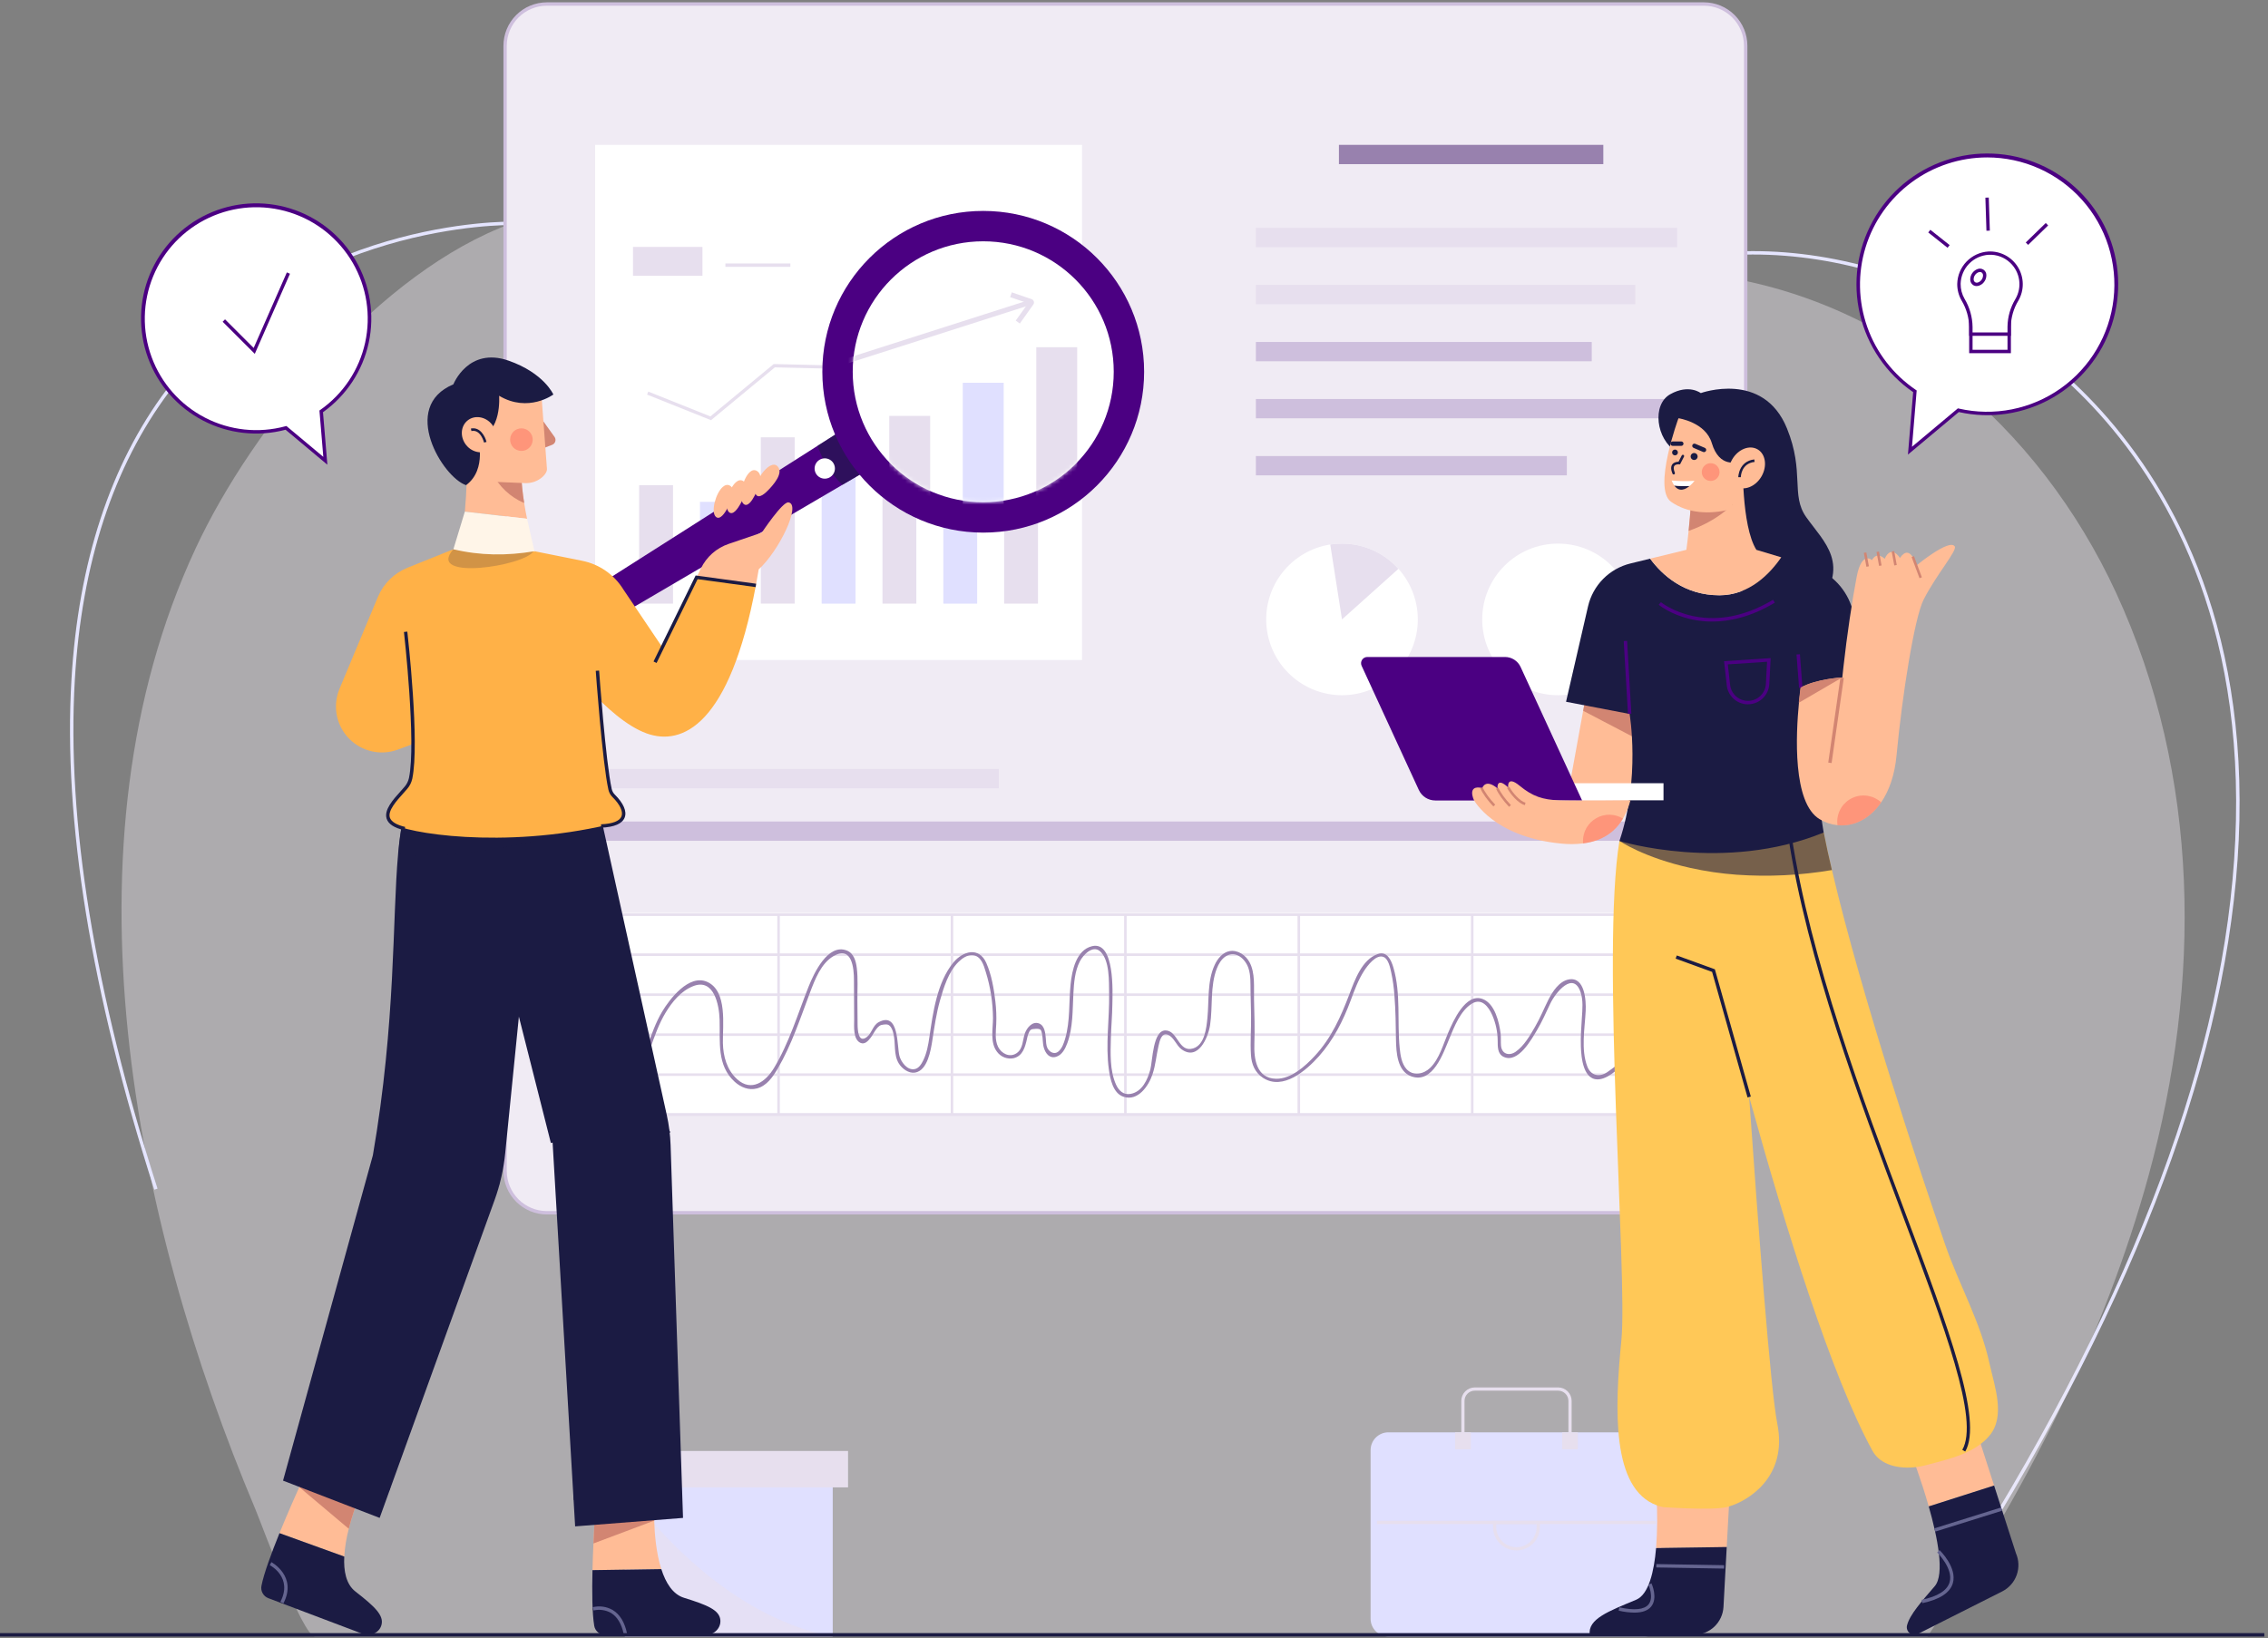 <svg width="555" height="401" viewBox="0 0 555 401" fill="none" xmlns="http://www.w3.org/2000/svg">
<rect x="0" y="0" width="555" height="401" fill="#808080" stroke="none"/>
<g clip-path="url(#clip0_410_2816)">
<path d="M485.604 376.73L484.9 376.299C525.094 310.935 546.04 251.875 547.155 200.755C548.31 147.894 527.811 115.573 510.415 97.766C493.706 80.665 471.834 68.77 448.824 64.254C427.257 60.037 406.138 62.715 390.899 71.604L390.481 70.887C405.893 61.899 427.217 59.181 448.98 63.438C472.156 67.971 494.184 79.948 511.026 97.169C528.535 115.086 549.162 147.602 548.001 200.755C546.866 252.035 525.877 311.234 485.604 376.73Z" fill="#E5E5FF"/>
<path opacity="0.4" d="M517.824 145.09C499.054 104.425 462.59 72.639 417.234 67.118C381.045 62.708 344.653 62.121 308.308 59.901C269.953 57.579 232.397 50.445 194.502 44.208C170.162 40.199 148.844 46.129 125.253 54.672C93.029 66.362 61.88 104.11 47.835 134.303C13.992 207.056 32.679 298.566 62.511 369.46C63.974 372.934 74.05 400.57 77.07 400.57H471.665C495.471 365.658 514.981 327.243 525.814 287.613C538.684 240.505 538.548 189.985 517.824 145.09Z" fill="#F0EBF4"/>
<path d="M37.761 291.203C22.267 242.884 15.445 200.878 17.485 166.335C19.181 137.605 27.005 113.745 40.731 95.414C72.192 53.428 124.735 54.244 125.263 54.258L125.243 55.087C124.732 55.087 72.584 54.261 41.391 95.918C27.761 114.117 19.997 137.83 18.312 166.395C16.281 200.832 23.09 242.738 38.551 290.951L37.761 291.203Z" fill="#E5E5FF"/>
<path d="M416.968 0.985H133.814C128.17 0.985 123.594 5.56 123.594 11.204V286.631C123.594 292.275 128.17 296.85 133.814 296.85H416.968C422.612 296.85 427.188 292.275 427.188 286.631V11.204C427.188 5.56 422.612 0.985 416.968 0.985Z" fill="#F0EBF4"/>
<path d="M416.965 297.265H133.813C130.997 297.257 128.298 296.134 126.308 294.141C124.319 292.148 123.199 289.447 123.196 286.631V11.207C123.198 8.39 124.317 5.689 126.307 3.695C128.297 1.701 130.996 0.578 133.813 0.57H416.965C419.785 0.572 422.489 1.694 424.484 3.688C426.478 5.683 427.599 8.387 427.602 11.207V286.631C427.599 289.451 426.477 292.154 424.482 294.148C422.488 296.141 419.784 297.262 416.965 297.265ZM133.813 1.399C131.213 1.403 128.721 2.437 126.883 4.276C125.045 6.115 124.011 8.607 124.009 11.207V286.631C124.012 289.23 125.046 291.722 126.884 293.56C128.722 295.398 131.214 296.432 133.813 296.435H416.965C419.564 296.433 422.057 295.399 423.896 293.561C425.735 291.723 426.769 289.231 426.773 286.631V11.207C426.77 8.607 425.736 6.114 423.897 4.275C422.058 2.436 419.565 1.402 416.965 1.399H133.813Z" fill="#CEBFDD"/>
<path d="M392.349 35.455H327.648V40.176H392.349V35.455Z" fill="#9881AE"/>
<path d="M410.412 55.777H307.326V60.499H410.412V55.777Z" fill="#E7DFEE"/>
<path d="M400.173 69.739H307.326V74.461H400.173V69.739Z" fill="#E7DFEE"/>
<path d="M389.512 83.704H307.326V88.426H389.512V83.704Z" fill="#CEBFDD"/>
<path d="M410.412 97.666H307.326V102.388H410.412V97.666Z" fill="#CEBFDD"/>
<path d="M383.42 111.628H307.326V116.35H383.42V111.628Z" fill="#CEBFDD"/>
<path d="M244.418 188.22H145.479V192.942H244.418V188.22Z" fill="#E7DFEE"/>
<path d="M401.579 201.077H145.761V205.799H401.579V201.077Z" fill="#CEBFDD"/>
<path d="M264.78 35.455H145.635V161.547H264.78V35.455Z" fill="white"/>
<path d="M164.694 118.749H156.409V147.748H164.694V118.749Z" fill="#E7DFEE"/>
<path d="M179.578 122.837H171.293V147.748H179.578V122.837Z" fill="#E0E0FF"/>
<path d="M194.462 107.036H186.177V147.744H194.462V107.036Z" fill="#E7DFEE"/>
<path d="M209.35 109.953H201.065V147.748H209.35V109.953Z" fill="#E0E0FF"/>
<path d="M224.234 96.907H215.949V147.748H224.234V96.907Z" fill="#E7DFEE"/>
<path d="M239.119 89.859H230.834V147.748H239.119V89.859Z" fill="#E0E0FF"/>
<path d="M254.007 83.575H245.722V147.748H254.007V83.575Z" fill="#E7DFEE"/>
<path d="M173.987 102.849L158.346 96.592L158.645 95.845L173.844 101.924L189.333 89.106L203.779 89.445L247.327 62.553L247.749 63.236L203.998 90.254L189.615 89.919L173.987 102.849Z" fill="#E7DFEE"/>
<path d="M171.894 60.436H154.899V67.5H171.894V60.436Z" fill="#E7DFEE"/>
<path d="M193.41 64.487H177.511V65.316H193.41V64.487Z" fill="#E7DFEE"/>
<path d="M381.267 170.167C391.514 170.167 399.821 161.86 399.821 151.613C399.821 141.366 391.514 133.059 381.267 133.059C371.02 133.059 362.713 141.366 362.713 151.613C362.713 161.86 371.02 170.167 381.267 170.167Z" fill="white"/>
<path d="M328.395 170.17C323.724 170.167 319.227 168.402 315.8 165.228C312.372 162.055 310.268 157.706 309.906 153.049C309.543 148.393 310.95 143.77 313.845 140.105C316.74 136.44 320.911 134.001 325.525 133.275C326.475 133.129 327.434 133.056 328.395 133.056C333.317 133.056 338.037 135.011 341.517 138.491C344.997 141.971 346.953 146.691 346.953 151.613C346.953 156.535 344.997 161.255 341.517 164.735C338.037 168.215 333.317 170.17 328.395 170.17Z" fill="white"/>
<path d="M328.395 151.616L325.525 133.275C326.475 133.129 327.434 133.056 328.395 133.056C331.002 133.053 333.581 133.601 335.961 134.666C338.341 135.731 340.469 137.288 342.204 139.234L328.395 151.616Z" fill="#E7DFEE"/>
<path d="M402.269 223.467H147.656V272.407H402.269V223.467Z" fill="white"/>
<path d="M403.01 273.14H147.779V223.576H403.01V273.14ZM148.403 272.516H402.386V224.2H148.403V272.516Z" fill="#E7DFEE"/>
<path d="M402.697 262.728H148.09V263.352H402.697V262.728Z" fill="#E7DFEE"/>
<path d="M402.697 252.94H148.09V253.564H402.697V252.94Z" fill="#E7DFEE"/>
<path d="M402.697 243.152H148.09V243.776H402.697V243.152Z" fill="#E7DFEE"/>
<path d="M402.697 233.365H148.09V233.988H402.697V233.365Z" fill="#E7DFEE"/>
<path d="M360.573 223.888H359.952V272.828H360.573V223.888Z" fill="#E7DFEE"/>
<path d="M318.139 223.888H317.519V272.828H318.139V223.888Z" fill="#E7DFEE"/>
<path d="M275.702 223.888H275.082V272.828H275.702V223.888Z" fill="#E7DFEE"/>
<path d="M233.269 223.888H232.649V272.828H233.269V223.888Z" fill="#E7DFEE"/>
<path d="M190.832 223.888H190.212V272.828H190.832V223.888Z" fill="#E7DFEE"/>
<path d="M155.081 265.078C158.784 259.921 159.584 253.282 162.892 247.851C164.504 245.196 166.638 242.575 169.594 241.391C174.687 239.35 175.988 245.923 176.094 249.573C176.253 254.941 175.364 260.767 179.8 264.802C181.28 266.129 183.238 266.946 185.238 266.415C187.634 265.778 189.124 263.584 190.311 261.567C193.706 255.794 195.862 249.178 198.221 242.933C199.413 239.781 200.926 235.74 204.048 233.975C208.494 231.453 208.982 237.027 208.972 239.947C208.972 243.169 208.995 246.387 209.021 249.606C209.021 251.152 208.716 254.38 210.534 255.246C211.606 255.754 212.452 254.785 213.053 254.005C213.574 253.342 213.939 252.536 214.46 251.862C214.98 251.189 215.385 250.847 216.271 250.774C217.084 250.707 217.472 250.697 218.023 251.437C218.305 251.896 218.501 252.402 218.604 252.93C219.241 255.346 218.587 258.083 219.954 260.313C220.714 261.554 222.353 262.791 223.892 262.549C227.001 262.058 227.791 256.995 228.163 254.56C228.664 251.301 229.128 248.063 230.027 244.884C230.927 241.706 232.101 237.857 234.537 235.461C235.462 234.552 236.74 233.643 238.11 233.802C240.101 234.028 240.741 236.288 241.229 237.907C242.368 241.571 242.963 245.383 242.994 249.221C242.994 251.875 242.224 255.17 243.989 257.456C244.449 258.079 245.078 258.557 245.802 258.832C246.526 259.106 247.313 259.167 248.07 259.006C250.313 258.448 250.854 256.268 251.312 254.297C251.383 253.899 251.485 253.506 251.617 253.123C252.055 252.008 252.228 251.879 253.429 251.829C254.756 251.776 254.803 252.084 255.015 253.179C255.227 254.274 255.118 255.399 255.45 256.497C255.871 257.878 256.84 259.152 258.436 258.671C259.909 258.233 260.699 256.657 261.186 255.323C262.587 251.494 262.457 247.253 262.666 243.245C262.802 240.591 263.018 237.737 264.242 235.325C265.042 233.759 267.398 231.221 269.219 232.873C271.588 235.027 271.356 240.272 271.412 243.159C271.528 249.374 270.483 255.615 271.353 261.806C271.684 264.129 272.348 267.579 274.906 268.442C278.466 269.656 281.088 265.788 282.033 262.947C282.786 260.694 282.959 258.335 283.493 256.033C283.775 254.825 284.203 252.615 285.855 253.305C287.279 253.899 287.866 255.913 289.12 256.826C293.162 259.765 295.637 254.029 296.115 250.923C296.808 246.384 296.091 241.384 297.773 237.044C298.205 235.946 298.878 234.781 299.887 234.118C302.356 232.488 304.791 234.741 305.528 237.041C306.092 238.783 305.985 240.744 306.019 242.555C306.055 244.519 306.108 246.484 306.145 248.451C306.204 251.699 305.912 255.014 306.122 258.249C306.264 260.499 307.117 262.546 309.061 263.817C313.939 267.002 319.642 262.032 322.754 258.541C326.291 254.56 328.67 249.865 330.502 244.937C331.428 242.439 332.353 239.884 333.8 237.638C334.593 236.4 336.803 233.431 338.614 234.254C339.795 234.785 340.187 236.908 340.443 238.02C340.842 239.885 341.105 241.777 341.229 243.68C341.524 247.287 341.561 250.903 341.61 254.523C341.667 257.586 341.926 262.204 345.33 263.445C350.639 265.379 353.18 257.768 354.653 254.251C355.871 251.338 357.357 247.389 360.191 245.657C362.603 244.184 364.282 246.454 365.168 248.474C366.021 250.433 366.472 252.543 366.495 254.679C366.515 256.152 366.399 257.997 368.015 258.714C371.542 260.27 374.753 254.433 376.127 252.134C377.375 250.037 378.324 247.841 379.372 245.641C380.699 242.877 385.013 237.595 386.791 242.89C387.455 244.881 387.232 247.044 387.1 249.111C386.947 251.434 386.768 253.8 386.854 256.149C386.94 258.863 387.431 264.776 391.522 264.152C394.004 263.77 396.559 261.04 398.417 259.507C401.135 257.227 403.716 254.79 406.148 252.207C406.513 251.819 405.929 251.232 405.561 251.62C403.13 254.203 400.548 256.641 397.83 258.919C396.386 260.166 394.879 261.338 393.314 262.43C391.264 263.81 389.26 263.186 388.44 261.069C386.834 256.922 387.813 251.779 388.029 247.466C388.158 244.901 387.833 239.022 383.901 239.735C381.545 240.163 379.92 242.721 378.924 244.665C377.809 246.888 376.894 249.175 375.639 251.331C374.385 253.488 372.955 256.01 370.881 257.446C369.315 258.528 367.481 258.017 367.305 255.913C367.225 254.954 367.328 253.999 367.215 253.033C366.883 250.25 365.828 245.648 362.812 244.523C358.628 242.957 355.582 249.997 354.391 252.751C353.173 255.575 352.228 259.188 349.975 261.378C348.386 262.931 345.808 263.468 344.182 261.673C342.994 260.346 342.695 258.292 342.523 256.603C341.859 250.047 342.855 243.272 340.983 236.845C340.442 234.99 339.417 232.701 337.121 233.527C333.276 234.887 331.524 239.884 330.213 243.328C328.12 248.833 325.797 254.102 321.716 258.475C319.36 261 315.946 264.115 312.263 264.046C307.425 263.949 306.822 259.122 306.954 255.419C307.09 251.802 306.954 248.173 306.868 244.556C306.805 241.639 307.2 238.166 305.757 235.498C304.841 233.802 302.896 232.449 300.892 232.804C299.187 233.106 297.906 234.708 297.243 236.185C295.391 240.166 295.882 244.944 295.464 249.191C295.225 251.62 294.801 255.781 291.954 256.627C288.38 257.688 288.268 252.313 285.261 252.217C282.076 252.108 282.05 259.759 281.499 261.773C280.835 264.258 279.508 267.221 276.695 267.745C274.946 268.077 273.781 266.975 273.101 265.472C271.555 262.052 271.744 257.738 271.84 254.072C271.913 251.334 272.172 248.607 272.205 245.867C272.258 242.917 272.846 230.236 267.228 231.599C263.333 232.538 262.334 237.572 261.989 240.89C261.528 245.329 261.916 249.878 260.662 254.218C260.33 255.343 259.896 256.647 258.953 257.413C258.011 258.179 256.797 257.529 256.299 256.501C255.967 255.8 255.987 254.925 255.921 254.178C255.811 252.914 255.652 251.036 254.262 250.505C252.636 249.895 251.302 251.557 250.814 252.891C250.207 254.55 250.406 256.72 248.724 257.818C247.042 258.916 245.074 257.881 244.248 256.252C243.399 254.556 243.704 252.489 243.787 250.664C243.865 248.812 243.795 246.957 243.578 245.117C243.216 241.994 242.632 238.57 241.348 235.677C239.58 231.696 235.631 232.751 233.282 235.614C229.301 240.478 228.305 247.874 227.429 253.863C227.151 255.787 226.786 257.785 225.926 259.546C225.485 260.449 224.851 261.514 223.776 261.696C221.978 262.002 220.495 259.931 220.1 258.458C219.46 256.066 220.064 247.575 215.08 250.163C213.534 250.973 213.385 252.904 212.064 253.876C210.004 255.392 209.874 252.038 209.861 250.737C209.838 248.79 209.828 246.839 209.811 244.891C209.788 242.273 209.987 239.556 209.668 236.951C209.466 235.292 208.958 233.354 207.243 232.668C202.598 230.813 199.131 238.308 197.886 241.454C195.232 248.119 193.125 255.243 189.406 261.408C187.365 264.792 183.885 267.33 180.387 264.162C177.886 261.896 176.967 258.571 176.9 255.309C176.817 251.076 178.085 242.512 173.008 240.312C168.582 238.394 163.894 244.496 162.023 247.635C158.827 252.997 157.998 259.546 154.368 264.606C154.056 265.041 154.773 265.456 155.081 265.024V265.078Z" fill="#9881AE"/>
<path d="M402.432 350.591H339.753C337.348 350.591 335.399 352.54 335.399 354.945V396.213C335.399 398.618 337.348 400.566 339.753 400.566H402.432C404.836 400.566 406.785 398.618 406.785 396.213V354.945C406.785 352.54 404.836 350.591 402.432 350.591Z" fill="#E0E0FF"/>
<path d="M405.209 372.248H336.972V373.037H405.209V372.248Z" fill="#E7DFEE"/>
<path d="M371.09 379.494C369.571 379.492 368.115 378.888 367.041 377.814C365.966 376.74 365.362 375.283 365.36 373.764V372.248H376.821V373.764C376.819 375.283 376.215 376.74 375.14 377.814C374.066 378.888 372.61 379.492 371.09 379.494ZM366.15 373.037V373.764C366.15 375.074 366.671 376.331 367.597 377.257C368.524 378.184 369.78 378.704 371.09 378.704C372.401 378.704 373.657 378.184 374.584 377.257C375.51 376.331 376.031 375.074 376.031 373.764V373.037H366.15Z" fill="#E7DFEE"/>
<path d="M384.595 353.146H383.805V342.897C383.804 342.233 383.54 341.596 383.07 341.126C382.601 340.657 381.964 340.393 381.3 340.392H360.885C360.22 340.393 359.584 340.657 359.114 341.126C358.645 341.596 358.38 342.233 358.38 342.897V353.146H357.59V342.897C357.591 342.023 357.938 341.186 358.556 340.568C359.174 339.95 360.011 339.603 360.885 339.602H381.3C382.174 339.603 383.011 339.95 383.629 340.568C384.246 341.186 384.594 342.023 384.595 342.897V353.146Z" fill="#E7DFEE"/>
<path d="M359.932 350.591H356.08V354.742H359.932V350.591Z" fill="#E7DFEE"/>
<path d="M386.111 350.591H382.259V354.742H386.111V350.591Z" fill="#E7DFEE"/>
<path d="M203.779 358.156H152.898V400.57H203.779V358.156Z" fill="#E0E0FF"/>
<path d="M207.529 355.153H149.152V364.062H207.529V355.153Z" fill="#E7DFEE"/>
<path opacity="0.6" d="M203.783 400.57H152.898V363.929C152.898 363.929 173.506 394.903 203.783 400.57Z" fill="#E7DFEE"/>
<path d="M486.3 38.116C479.55 38.116 472.977 40.281 467.549 44.293C462.12 48.305 458.122 53.953 456.141 60.407C454.16 66.86 454.302 73.778 456.545 80.145C458.788 86.512 463.014 91.992 468.602 95.779L467.391 110.311L479.233 100.404C483.562 101.398 488.052 101.466 492.409 100.604C496.767 99.743 500.893 97.971 504.518 95.404C508.143 92.837 511.185 89.534 513.445 85.711C515.705 81.887 517.132 77.629 517.633 73.216C518.134 68.802 517.697 64.333 516.351 60.1C515.005 55.868 512.78 51.967 509.822 48.653C506.864 45.34 503.24 42.688 499.187 40.873C495.133 39.057 490.742 38.117 486.3 38.116Z" fill="white"/>
<path d="M466.893 111.267L468.167 95.984C461.606 91.471 456.962 84.674 455.142 76.922C453.321 69.169 454.454 61.016 458.32 54.054C462.186 47.091 468.507 41.819 476.05 39.266C483.594 36.712 491.818 37.061 499.118 40.244C506.418 43.426 512.27 49.215 515.532 56.48C518.795 63.744 519.234 71.964 516.763 79.535C514.293 87.105 509.09 93.484 502.171 97.426C495.251 101.368 487.111 102.591 479.339 100.855L466.893 111.267ZM486.3 38.53C479.637 38.528 473.15 40.664 467.791 44.623C462.432 48.582 458.484 54.156 456.529 60.525C454.573 66.894 454.713 73.723 456.926 80.007C459.14 86.291 463.312 91.7 468.828 95.437L469.027 95.573L467.879 109.356L479.113 99.953L479.312 99.999C483.585 100.98 488.017 101.048 492.317 100.198C496.618 99.347 500.69 97.598 504.268 95.065C507.845 92.532 510.848 89.272 513.078 85.498C515.309 81.724 516.717 77.522 517.21 73.166C517.704 68.81 517.272 64.399 515.943 60.221C514.614 56.044 512.418 52.194 509.498 48.925C506.578 45.655 503 43.039 498.999 41.248C494.998 39.456 490.664 38.531 486.28 38.53H486.3Z" fill="#4B0082"/>
<path d="M491.668 76.299H482.289V86.034H491.668V76.299Z" fill="white"/>
<path d="M492.083 86.448H481.874V75.884H492.083V86.448ZM482.704 85.619H491.254V76.714H482.704V85.619Z" fill="#4B0082"/>
<path d="M494.589 69.573C494.59 68.406 494.324 67.253 493.809 66.205C493.294 65.157 492.545 64.242 491.62 63.529C490.694 62.817 489.618 62.327 488.473 62.098C487.328 61.868 486.146 61.906 485.017 62.206C483.889 62.507 482.845 63.063 481.966 63.832C481.087 64.6 480.397 65.561 479.949 66.639C479.501 67.717 479.306 68.884 479.381 70.049C479.456 71.215 479.798 72.347 480.381 73.359C481.594 75.385 482.252 77.694 482.289 80.055V81.787H491.669V79.972C491.705 77.642 492.359 75.364 493.563 73.369C494.236 72.217 494.589 70.907 494.589 69.573Z" fill="white"/>
<path d="M492.083 82.201H481.874V80.055C481.841 77.766 481.201 75.526 480.019 73.565C479.305 72.321 478.937 70.908 478.954 69.474C479.002 67.438 479.813 65.494 481.227 64.028C482.64 62.562 484.553 61.68 486.586 61.557C488.026 61.488 489.458 61.808 490.732 62.484C492.005 63.16 493.073 64.167 493.822 65.399C494.572 66.63 494.975 68.041 494.99 69.483C495.006 70.925 494.632 72.344 493.908 73.591C492.737 75.521 492.102 77.728 492.07 79.985L492.083 82.201ZM482.703 81.372H491.254V79.972C491.285 77.569 491.958 75.218 493.205 73.163C494.014 71.767 494.33 70.139 494.102 68.541C493.874 66.943 493.115 65.469 491.947 64.354C491.246 63.676 490.413 63.149 489.5 62.806C488.587 62.464 487.613 62.313 486.639 62.363C484.815 62.474 483.099 63.265 481.829 64.58C480.56 65.894 479.83 67.637 479.784 69.464C479.767 70.75 480.097 72.016 480.739 73.13C481.994 75.217 482.672 77.6 482.703 80.035V81.372Z" fill="#4B0082"/>
<path d="M485.242 68.691C484.654 69.53 483.666 69.852 483.035 69.411C482.405 68.969 482.372 67.927 482.962 67.088C483.553 66.249 484.538 65.927 485.169 66.368C485.799 66.809 485.832 67.838 485.242 68.691Z" fill="white"/>
<path d="M483.686 70.018C483.368 70.021 483.057 69.925 482.796 69.743C482.589 69.589 482.421 69.389 482.306 69.159C482.19 68.928 482.131 68.673 482.133 68.415C482.133 67.856 482.306 67.311 482.627 66.853C482.948 66.396 483.402 66.048 483.928 65.857C484.17 65.762 484.432 65.728 484.691 65.758C484.949 65.789 485.196 65.883 485.409 66.032C485.622 66.181 485.795 66.381 485.913 66.613C486.03 66.846 486.088 67.103 486.081 67.364C486.088 67.923 485.914 68.469 485.587 68.923C485.271 69.386 484.815 69.735 484.286 69.918C484.093 69.983 483.89 70.017 483.686 70.018ZM484.515 66.577C484.402 66.579 484.291 66.598 484.183 66.634C483.825 66.764 483.518 67.005 483.304 67.32C483.083 67.629 482.967 68 482.972 68.379C482.97 68.511 482.998 68.643 483.056 68.762C483.114 68.881 483.199 68.985 483.304 69.066C483.415 69.135 483.541 69.176 483.671 69.187C483.802 69.198 483.933 69.178 484.054 69.129C484.412 69.001 484.721 68.761 484.933 68.445C485.152 68.136 485.268 67.766 485.265 67.387C485.268 67.254 485.239 67.123 485.181 67.004C485.124 66.884 485.039 66.78 484.933 66.7C484.81 66.616 484.664 66.572 484.515 66.574V66.577Z" fill="#4B0082"/>
<path d="M472.374 56.245L471.858 56.895L476.582 60.646L477.098 59.996L472.374 56.245Z" fill="#4B0082"/>
<path d="M486.671 48.355L485.842 48.382L486.101 56.477L486.93 56.45L486.671 48.355Z" fill="#4B0082"/>
<path d="M500.619 54.586L495.725 59.347L496.303 59.942L501.197 55.18L500.619 54.586Z" fill="#4B0082"/>
<path d="M90.451 77.981C90.45 72.183 88.632 66.531 85.252 61.82C81.873 57.108 77.101 53.575 71.609 51.716C66.117 49.858 60.18 49.767 54.634 51.458C49.088 53.148 44.211 56.534 40.689 61.14C37.168 65.746 35.178 71.341 35.001 77.136C34.823 82.931 36.467 88.636 39.7 93.449C42.934 98.262 47.594 101.94 53.027 103.967C58.459 105.993 64.39 106.266 69.986 104.747L79.608 112.803L78.612 100.706C82.27 98.152 85.257 94.752 87.318 90.795C89.379 86.838 90.454 82.442 90.451 77.981Z" fill="white"/>
<path d="M80.109 113.742L69.883 105.188C63.083 106.984 55.856 106.171 49.625 102.91C43.393 99.649 38.607 94.175 36.206 87.564C33.805 80.953 33.964 73.683 36.65 67.183C39.337 60.683 44.358 55.423 50.725 52.436C57.093 49.45 64.348 48.953 71.063 51.043C77.779 53.133 83.47 57.659 87.018 63.732C90.566 69.805 91.715 76.985 90.238 83.862C88.761 90.739 84.766 96.814 79.037 100.895L80.109 113.742ZM70.085 104.273L79.117 111.824L78.171 100.48L78.367 100.344C83.959 96.426 87.877 90.553 89.35 83.886C90.822 77.219 89.741 70.242 86.32 64.333C82.898 58.425 77.386 54.014 70.871 51.971C64.355 49.929 57.311 50.405 51.129 53.304C44.947 56.203 40.077 61.314 37.481 67.629C34.884 73.944 34.75 81.003 37.105 87.412C39.46 93.82 44.132 99.113 50.2 102.245C56.267 105.376 63.288 106.119 69.876 104.326L70.085 104.273Z" fill="#4B0082"/>
<path d="M62.348 86.614L54.484 78.751L55.068 78.163L62.076 85.171L70.198 66.673L70.958 67.005L62.348 86.614Z" fill="#4B0082"/>
<path d="M213.574 114.319L206.135 118.672L127.048 165.018C124.613 166.444 121.766 166.106 120.634 164.258C119.506 162.41 120.508 159.722 122.891 158.209L200.073 109.117L207.499 104.392L213.574 114.319Z" fill="#4B0082"/>
<path opacity="0.6" d="M213.574 114.319L206.135 118.672C204.667 117.267 203.389 115.677 202.332 113.941C201.4 112.423 200.642 110.805 200.073 109.117L207.498 104.392L213.574 114.319Z" fill="#1B1B43"/>
<path d="M203.122 116.801C202.702 117.057 202.215 117.183 201.724 117.162C201.232 117.142 200.757 116.976 200.36 116.686C199.962 116.396 199.66 115.994 199.491 115.532C199.321 115.07 199.293 114.568 199.409 114.09C199.525 113.611 199.78 113.178 200.142 112.845C200.504 112.512 200.957 112.293 201.443 112.217C201.93 112.141 202.427 112.211 202.874 112.418C203.32 112.625 203.696 112.96 203.952 113.38C204.122 113.659 204.236 113.969 204.287 114.292C204.338 114.615 204.324 114.945 204.247 115.263C204.17 115.581 204.031 115.88 203.838 116.144C203.645 116.408 203.402 116.631 203.122 116.801Z" fill="white"/>
<path d="M240.605 130.368C262.349 130.368 279.976 112.741 279.976 90.997C279.976 69.253 262.349 51.627 240.605 51.627C218.861 51.627 201.234 69.253 201.234 90.997C201.234 112.741 218.861 130.368 240.605 130.368Z" fill="#4B0082"/>
<path d="M240.605 122.933C258.243 122.933 272.541 108.635 272.541 90.997C272.541 73.36 258.243 59.062 240.605 59.062C222.968 59.062 208.67 73.36 208.67 90.997C208.67 108.635 222.968 122.933 240.605 122.933Z" fill="white"/>
<mask id="mask0_410_2816" style="mask-type:luminance" maskUnits="userSpaceOnUse" x="208" y="59" width="65" height="64">
<path d="M240.605 122.936C258.243 122.936 272.541 108.638 272.541 91.001C272.541 73.363 258.243 59.065 240.605 59.065C222.968 59.065 208.67 73.363 208.67 91.001C208.67 108.638 222.968 122.936 240.605 122.936Z" fill="white"/>
</mask>
<g mask="url(#mask0_410_2816)">
<path d="M227.622 101.794H217.612V163.233H227.622V101.794Z" fill="#E7DFEE"/>
<path d="M245.612 93.692H235.602V163.647H245.612V93.692Z" fill="#E0E0FF"/>
<path d="M263.599 84.989H253.588V162.539H263.599V84.989Z" fill="#E7DFEE"/>
<path d="M252.421 73.245L206.554 87.918L206.933 89.104L252.8 74.43L252.421 73.245Z" fill="#E7DFEE"/>
<path d="M249.56 79.192L248.565 78.469L251.584 74.228L247.188 72.732L247.589 71.554L252.42 73.213C252.555 73.255 252.677 73.329 252.776 73.429C252.875 73.529 252.948 73.652 252.988 73.787C253.031 73.928 253.037 74.077 253.007 74.221C252.977 74.365 252.911 74.499 252.815 74.61L249.56 79.192ZM251.843 73.844C251.841 73.852 251.841 73.861 251.843 73.87V73.844Z" fill="#E7DFEE"/>
</g>
<path d="M161.827 384.07C156.813 384.146 149.633 384.262 144.985 384.328C145.035 382.079 145.121 379.839 145.22 377.792C145.443 372.682 145.735 368.734 145.735 368.734L160.092 368.634C160.092 368.634 160.025 370.061 160.092 372.201C160.181 375.37 160.556 380.098 161.827 384.07Z" fill="#FFBC96"/>
<path d="M167.388 391.094C164.634 390.241 162.909 387.444 161.83 384.07L144.985 384.328C144.859 389.617 144.905 394.946 145.413 397.932C145.516 398.561 145.84 399.132 146.327 399.544C146.813 399.955 147.43 400.18 148.067 400.178H172.733C174.747 400.178 176.482 398.496 176.273 396.495C176.024 394.103 173.198 392.892 167.388 391.094Z" fill="#1B1B43"/>
<path d="M160.092 372.201L145.221 377.792C145.443 372.682 145.735 368.734 145.735 368.734L160.092 368.634C160.092 368.634 160.025 370.061 160.092 372.201Z" fill="#D28572"/>
<path d="M152.626 399.962C152.099 397.464 151.053 395.725 149.514 394.796C148.223 394.07 146.706 393.855 145.264 394.193L145.035 393.396C146.694 392.985 148.449 393.229 149.932 394.08C151.681 395.132 152.858 397.066 153.436 399.793L152.626 399.962Z" fill="#656590"/>
<path d="M88.085 365.947C86.977 368.629 86.062 371.386 85.348 374.199C84.763 376.423 84.393 378.699 84.243 380.994L68.39 375.27C70.424 370.293 72.597 365.383 73.765 362.811L73.798 362.745C74.306 361.617 74.614 360.953 74.614 360.953L88.085 365.947Z" fill="#FFBC96"/>
<path d="M86.954 389.537C84.681 387.762 84.064 384.524 84.243 381L68.396 375.27C66.405 380.174 64.567 385.171 63.983 388.147C63.858 388.77 63.958 389.417 64.266 389.973C64.573 390.529 65.068 390.958 65.662 391.183L88.739 399.916C90.62 400.629 92.84 399.67 93.351 397.726C93.968 395.4 91.755 393.27 86.954 389.537Z" fill="#1B1B43"/>
<path d="M88.085 365.947C86.977 368.629 86.062 371.386 85.348 374.199L73.327 364.072L73.781 362.811L73.814 362.745C74.322 361.617 74.631 360.953 74.631 360.953L88.085 365.947Z" fill="#D28572"/>
<path d="M69.345 392.467L68.612 392.082C71.701 386.16 66.256 383.223 66.024 383.104L66.406 382.367C66.478 382.401 72.822 385.815 69.345 392.467Z" fill="#656590"/>
<path d="M167.142 371.538L140.741 373.611L135.207 279.321L127.028 248.325L116.328 207.786L115.773 205.673L113.192 195.901L112.811 194.441L117.864 193.984L145.161 191.538L146.82 199.004L163.171 272.938C163.704 275.345 164.014 277.796 164.1 280.26L167.142 371.538Z" fill="#1B1B43"/>
<path d="M129.128 227.346L127.028 248.325L123.627 282.284C123.239 286.195 122.366 290.042 121.029 293.738L92.903 371.537L69.262 362.413L91.244 282.782C96.907 250.001 95.972 224.84 97.432 208.881C97.525 207.886 97.624 206.933 97.73 206.014C98.321 201.127 99.23 197.255 100.783 194.441L113.192 195.901L121.935 196.93L123.833 204.969L124.218 206.592L129.128 227.346Z" fill="#1B1B43"/>
<path opacity="0.6" d="M146.81 199.004L147.095 202.182C147.095 202.182 110.047 212.136 97.432 208.881C97.525 207.886 97.625 206.934 97.731 206.014C98.321 201.127 99.231 197.255 100.783 194.441L113.192 195.901L112.811 194.441L117.864 193.984L145.161 191.538L146.81 199.004Z" fill="#1B1B43"/>
<path d="M134.806 279.773L122.42 230.849L112.27 227.601L112.522 226.811L123.11 230.199L123.166 230.421L135.609 279.567L134.806 279.773Z" fill="#1B1B43"/>
<path d="M153.807 281.926L153.519 281.15C160.025 278.708 163.565 276.442 163.599 276.422L164.05 277.115C163.907 277.211 160.41 279.451 153.807 281.926Z" fill="#1B1B43"/>
<path d="M122.101 290.244C117.883 289.775 113.703 289.009 109.592 287.951L109.808 287.152C113.876 288.195 118.011 288.953 122.184 289.421L122.101 290.244Z" fill="#1B1B43"/>
<path d="M71.482 355.205L71.195 355.984L95.252 364.83L95.538 364.052L71.482 355.205Z" fill="#1B1B43"/>
<path d="M166.699 364.492L140.363 366.347L140.421 367.175L166.757 365.319L166.699 364.492Z" fill="#1B1B43"/>
<path d="M110.946 134.443L99.725 138.959C98.11 139.608 96.641 140.57 95.4 141.79C94.159 143.01 93.172 144.463 92.495 146.066L83.078 168.604C82.159 170.805 81.965 173.242 82.523 175.561C83.081 177.879 84.364 179.96 86.184 181.501C87.697 182.788 89.524 183.65 91.479 184C93.434 184.35 95.447 184.175 97.312 183.492L105.276 180.562L110.946 134.443Z" fill="#FFB147"/>
<path d="M188.543 113.964C186.446 115 184.027 119.412 184.946 120.998C185.696 122.299 187.448 120.541 188.025 119.937C189.087 118.829 191.828 115.866 190.315 114.183C189.834 113.646 189.203 113.636 188.543 113.964Z" fill="#FFBC96"/>
<path d="M183.483 115.557C181.745 117.12 180.603 122.02 181.914 123.301C182.989 124.353 184.2 122.186 184.595 121.45C185.318 120.096 187.159 116.506 185.258 115.291C184.625 114.903 184.017 115.066 183.483 115.557Z" fill="#FFBC96"/>
<path d="M180.099 118.019C178.34 119.528 177.113 124.164 178.373 125.342C179.415 126.307 180.663 124.24 181.071 123.537C181.814 122.249 183.725 118.832 181.854 117.73C181.257 117.378 180.653 117.544 180.099 118.019Z" fill="#FFBC96"/>
<path d="M176.887 119.167C175.129 120.677 173.901 125.312 175.162 126.49C176.204 127.452 177.455 125.388 177.859 124.685C178.606 123.397 180.514 119.976 178.642 118.878C178.049 118.526 177.441 118.692 176.887 119.167Z" fill="#FFBC96"/>
<path d="M110.946 134.572L99.263 154.656C99.263 154.656 102.303 187.835 100.093 191.91C97.883 195.984 92.903 199.186 95.946 201.532C98.988 203.878 123.04 207.936 149.033 201.824C156.22 199.787 151.243 196.001 149.584 194.256C147.925 192.51 145.715 148.561 145.715 148.561L130.784 134.957L119.739 131.971L110.946 134.572Z" fill="#FFB147"/>
<path opacity="0.2" d="M130.542 134.924C128.468 138.554 104.058 142.286 110.946 134.443L117.993 132.956L130.542 134.924Z" fill="#1B1B43"/>
<path d="M162.165 158.568L152.543 144.28C151.438 142.485 149.975 140.936 148.246 139.73C146.516 138.525 144.557 137.688 142.49 137.273L130.794 134.924L137.695 160.847C137.695 160.847 148.479 175.987 158.227 179.511C166.973 182.676 178.573 177.477 184.97 143.288L170.467 141.298L162.165 158.568Z" fill="#FFB147"/>
<path d="M192.926 122.966C191.46 122.78 186.429 130.365 186.429 130.365L178.297 133.132C176.823 133.634 175.463 134.425 174.297 135.458C173.132 136.492 172.184 137.747 171.509 139.151L170.467 141.311L184.97 143.302C185.208 142.024 185.444 140.72 185.666 139.363C190.643 134.858 196.174 123.381 192.926 122.966Z" fill="#FFBC96"/>
<path d="M132.775 102.866L135.705 106.947C135.82 107.11 135.895 107.299 135.925 107.497C135.954 107.695 135.936 107.897 135.873 108.087C135.811 108.277 135.704 108.45 135.562 108.591C135.421 108.732 135.248 108.839 135.058 108.901L131.919 110.112L129.712 105.188L132.775 102.866Z" fill="#D28572"/>
<path d="M113.756 125.229C114.205 120.249 114.353 115.246 114.198 110.248L127.599 111.22C127.489 112.746 127.465 114.277 127.526 115.806C127.627 118.259 127.877 120.705 128.272 123.128C128.481 124.456 128.72 125.743 128.979 126.987L113.756 125.229Z" fill="#FFBC96"/>
<path d="M128.273 123.128C124.851 121.674 122.064 119.041 120.419 115.706L127.526 115.806C127.628 118.259 127.877 120.705 128.273 123.128Z" fill="#D28572"/>
<path d="M113.753 125.225L110.946 134.443C117.413 135.999 124.035 136.065 130.784 134.924L128.979 126.984L113.753 125.225Z" fill="#FFF5E8"/>
<path d="M132.443 96.008L133.83 114.555C133.956 115.348 133.468 116.075 132.785 116.715C132.192 117.246 131.499 117.655 130.748 117.918C129.996 118.181 129.2 118.293 128.405 118.248L118.906 117.853L112.134 110.248L117.386 94.073L126.925 93.934L132.443 96.008Z" fill="#FFBC96"/>
<path d="M116.855 107.033C116.855 107.033 119.344 114.81 114.055 118.752C108.351 116.884 97.777 99.568 110.946 94.073C110.946 94.073 114.572 84.846 124.423 88.267C133.117 91.286 135.413 96.562 135.413 96.562C135.413 96.562 129.298 101.124 122.141 96.874C122.141 96.874 122.867 106.101 116.855 107.033Z" fill="#1B1B43"/>
<path d="M120.362 103.861C121.912 105.779 121.759 108.47 120.03 109.873C118.302 111.277 115.631 110.869 114.081 108.941C112.532 107.013 112.688 104.332 114.413 102.929C116.138 101.525 118.816 101.94 120.362 103.861Z" fill="#FFBC96"/>
<path d="M118.451 108.32C118.415 108.184 117.589 105.022 115.362 105.507L115.229 104.896C117.482 104.409 118.717 106.824 119.055 108.168L118.451 108.32Z" fill="#1B1B43"/>
<path opacity="0.4" d="M130.286 108.245C130.636 106.759 129.716 105.27 128.231 104.92C126.745 104.569 125.257 105.489 124.906 106.975C124.555 108.46 125.475 109.949 126.961 110.3C128.447 110.65 129.935 109.73 130.286 108.245Z" fill="#FE5B52"/>
<path d="M98.958 203.227C96.443 202.63 95.02 201.694 94.608 200.374C93.945 198.22 96.161 195.752 98.122 193.575C98.427 193.244 98.726 192.912 98.995 192.58C99.533 191.969 99.905 191.229 100.076 190.433C101.895 181.807 98.882 154.958 98.849 154.689L99.675 154.596C99.801 155.704 102.734 181.85 100.889 190.602C100.688 191.537 100.252 192.405 99.622 193.124C99.35 193.456 99.048 193.788 98.739 194.12C97.014 196.034 94.87 198.413 95.398 200.115C95.73 201.11 96.974 201.893 99.15 202.411L98.958 203.227Z" fill="#1B1B43"/>
<path d="M147.115 202.597L147.079 201.767C149.912 201.641 151.644 200.968 152.089 199.813C152.533 198.658 151.72 196.917 149.846 195.058C149.359 194.572 149.023 193.954 148.88 193.28C147.387 186.578 145.801 164.414 145.785 164.195L146.611 164.135C146.611 164.357 148.21 186.458 149.69 193.101C149.799 193.619 150.056 194.093 150.43 194.468C152.58 196.601 153.446 198.605 152.865 200.108C152.285 201.611 150.347 202.454 147.115 202.597Z" fill="#1B1B43"/>
<path d="M160.672 162.274L159.926 161.909L170.228 140.86L185.026 142.877L184.917 143.7L170.709 141.762L160.672 162.274Z" fill="#1B1B43"/>
<path d="M410.183 110.524C405.276 107.537 404.167 99.05 408.733 96.492C413.298 93.934 416.198 96.217 416.198 96.217C416.198 96.217 431.497 90.636 437.281 104.843C441.634 115.557 438.176 121.158 441.979 126.549C446.312 132.691 453.26 138.229 444.192 149.012L423.04 143.843L417.509 117.797L410.183 110.524Z" fill="#1B1B43"/>
<path d="M483.387 349.39L467.833 356.229C467.833 356.229 470.066 362.005 471.98 368.721L487.973 363.611L483.387 349.39Z" fill="#FFBC96"/>
<path d="M487.972 363.611L471.98 368.72C474.17 376.415 475.938 385.347 473.44 388.26C470.188 392.049 467.355 395.181 466.674 397.816C466.583 398.16 466.593 398.524 466.703 398.863C466.813 399.202 467.018 399.503 467.294 399.728C467.57 399.954 467.906 400.095 468.26 400.135C468.615 400.174 468.973 400.111 469.292 399.952L489.956 389.531C491.606 388.699 492.873 387.267 493.498 385.529C494.123 383.791 494.059 381.879 493.318 380.187L487.972 363.611Z" fill="#1B1B43"/>
<path d="M489.663 368.99L473.345 374.095L473.593 374.886L489.911 369.782L489.663 368.99Z" fill="#656590"/>
<path d="M470.407 392.404L470.234 391.591C474.196 390.752 476.499 389.299 477.086 387.278C478.048 383.943 474.08 380.042 474.04 380.002L474.617 379.408C474.797 379.58 478.981 383.701 477.882 387.51C477.205 389.846 474.69 391.495 470.407 392.404Z" fill="#656590"/>
<path d="M423.315 364.487L405.345 366.146C405.612 370.404 405.583 374.676 405.259 378.93L422.545 378.675L423.315 364.487Z" fill="#FFBC96"/>
<path d="M405.259 378.92C404.771 384.587 403.484 390.274 400.368 391.575C393.732 394.338 388.477 396.273 389.031 400.145H414.543C416.39 400.144 418.166 399.436 419.507 398.166C420.848 396.896 421.652 395.161 421.753 393.317L422.546 378.664L405.259 378.92Z" fill="#1B1B43"/>
<path d="M405.32 382.836L405.306 383.665L421.897 383.941L421.911 383.111L405.32 382.836Z" fill="#656590"/>
<path d="M399.944 394.723C398.647 394.7 397.356 394.536 396.095 394.236L396.277 393.426C399.927 394.239 402.386 393.987 403.417 392.703C404.794 390.994 403.391 387.918 403.378 387.888L404.127 387.547C404.194 387.693 405.757 391.127 404.061 393.234C403.262 394.222 401.881 394.723 399.944 394.723Z" fill="#656590"/>
<path d="M423.08 368.744C422.885 368.809 422.687 368.863 422.486 368.906C418.893 369.736 407.004 368.906 407.004 368.906C406.481 368.794 405.966 368.648 405.462 368.468C394.346 364.42 395.103 344.987 396.772 327.989C398.305 312.395 391.795 232.87 396.291 205.849L424.424 199.69L424.59 204.428L424.921 214.1L425.519 231.211C425.519 231.211 426.58 247.768 428.034 268.515C430.207 299.621 433.259 340.156 434.918 348.451C437.573 361.667 427.576 367.433 423.08 368.744Z" fill="#FFC857"/>
<path d="M486.745 351.514C486.134 352.225 485.448 352.867 484.697 353.428C480.915 356.341 475.812 357.41 471.336 358.624C470.532 358.841 469.714 358.999 468.887 359.095C464.717 359.61 460.161 358.654 458.213 355.114C448.223 336.915 436.978 300.789 428.053 268.515C421.53 244.957 416.264 223.424 413.643 212.441C412.489 207.591 411.852 204.81 411.852 204.81L424.599 204.429L446.275 203.765C446.866 206.685 447.536 209.764 448.293 212.956C455.688 244.536 470.264 287.942 475.971 304.558C479.399 314.512 484.598 323.377 486.864 333.796C488.072 339.32 490.882 346.736 486.745 351.514Z" fill="#FFC857"/>
<path opacity="0.6" d="M448.283 212.962C440.572 214.269 432.733 214.651 424.931 214.1C421.136 213.82 417.365 213.266 413.65 212.441C402.293 209.939 396.307 205.842 396.307 205.842L424.44 199.684L424.606 204.422L446.282 203.758C446.856 206.691 447.526 209.77 448.283 212.962Z" fill="#1B1B43"/>
<path d="M427.642 268.624L418.965 237.89L410.04 234.645L410.325 233.865L419.649 237.256L419.705 237.462L428.441 268.402L427.642 268.624Z" fill="#1B1B43"/>
<path d="M480.912 355.293L480.192 354.878C484.379 347.612 475.984 325.209 465.36 296.847C455.045 269.308 442.204 235.037 437.559 204.458L438.382 204.332C443.027 234.824 455.834 269.056 466.137 296.572C476.84 325.123 485.291 347.685 480.912 355.293Z" fill="#1B1B43"/>
<path d="M402.319 179.726C401.324 186.734 399.814 195.895 399.814 195.895H383.43L387.412 173.97L388.407 168.521C388.407 168.521 402.508 171.839 403.132 171.839C403.371 171.839 402.94 175.37 402.319 179.726Z" fill="#FFBC96"/>
<path d="M402.319 179.726L401.572 181.385L387.421 173.979L388.417 168.531C388.417 168.531 402.518 171.849 403.142 171.849C403.371 171.839 402.939 175.37 402.319 179.726Z" fill="#D28572"/>
<path d="M398.779 174.739C398.779 174.739 401.473 190.5 396.291 205.849C396.291 205.849 422.005 213.725 446.266 203.771L440.665 168.312L442.533 150.273L405.415 150.684L392.764 154.832L398.779 174.739Z" fill="#1B1B43"/>
<path d="M453.021 148.252C452.213 145.944 450.871 143.859 449.104 142.167C447.338 140.475 445.196 139.225 442.855 138.517L435.887 136.414C433.08 140.501 428.07 145.704 420.757 145.704C412.164 145.704 406.772 140.77 403.799 136.745L398.985 137.92C396.45 138.538 394.138 139.848 392.304 141.704C390.471 143.56 389.19 145.889 388.603 148.431L383.225 171.77L398.779 174.756L399.191 156.925L439.63 155.041L440.665 168.312C440.665 168.312 452.348 163.196 460.092 168.452L453.021 148.252Z" fill="#1B1B43"/>
<path d="M470.736 146.746C468.496 151.126 465.483 170.114 464.1 184.902C463.645 189.763 462.258 193.595 460.341 196.389C457.52 200.52 453.525 202.395 449.64 201.98C448.103 201.818 446.62 201.32 445.297 200.52C438.618 196.565 439.471 179.66 440.22 172.052C440.453 169.763 440.665 168.313 440.665 168.313C444.607 166.139 450.828 165.824 450.828 165.824C450.911 164.968 451.01 164.105 451.11 163.22C451.956 155.588 453.24 146.912 454.355 141.148C455.596 134.718 458.084 137.107 458.084 137.107C459.332 134.818 461.197 136.775 461.197 136.775C462.856 133.126 464.929 136.566 464.929 136.566C467.517 132.837 468.937 138.434 468.937 138.434C468.937 138.434 476.973 131.798 478.34 133.729C479.031 134.718 473.914 140.525 470.736 146.746Z" fill="#FFBC96"/>
<path d="M407.074 191.707H372.235V195.891H407.074V191.707Z" fill="white"/>
<path d="M387.153 195.931H351.219C350.372 195.931 349.543 195.689 348.83 195.232C348.118 194.775 347.551 194.123 347.198 193.353L333.203 162.971C333.096 162.738 333.049 162.483 333.067 162.228C333.084 161.974 333.166 161.727 333.304 161.512C333.441 161.297 333.631 161.12 333.855 160.997C334.079 160.875 334.331 160.81 334.586 160.811H368.293C369.095 160.811 369.879 161.041 370.554 161.473C371.229 161.905 371.767 162.521 372.102 163.249L387.153 195.931Z" fill="#4B0082"/>
<path d="M398.984 195.895C398.583 197.461 397.969 198.964 397.16 200.364C395.235 203.615 392.149 205.849 387.398 206.442C385.577 206.662 383.737 206.671 381.914 206.469C365.447 204.833 360.679 195.825 360.679 195.825C360.679 195.825 358.844 192.003 362.732 192.882C362.732 192.882 363.466 190.453 366.465 192.988C366.465 192.988 366.11 189.979 369.063 192.733C369.063 192.733 368.648 189.67 371.857 192.318C375.065 194.966 377.567 195.735 381.456 195.895C385.344 196.054 398.984 195.895 398.984 195.895Z" fill="#FFBC96"/>
<path d="M398.167 156.86L397.339 156.908L398.377 174.742L399.205 174.694L398.167 156.86Z" fill="#4B0082"/>
<path d="M418.969 152.138C417.238 152.141 415.512 151.952 413.823 151.573C408.875 150.459 406.029 148.133 405.909 148.033L406.437 147.393C406.55 147.486 417.758 156.481 433.886 146.806L434.311 147.516C428.398 151.066 423.153 152.138 418.969 152.138Z" fill="#4B0082"/>
<path d="M440.454 160.137L439.626 160.2L440.248 168.358L441.076 168.295L440.454 160.137Z" fill="#4B0082"/>
<path d="M427.742 172.393C426.456 172.397 425.215 171.924 424.257 171.066C423.3 170.208 422.693 169.026 422.556 167.748L421.892 161.839L433.299 161.086L432.967 167.443C432.893 168.762 432.323 170.005 431.371 170.921C430.419 171.837 429.156 172.36 427.835 172.383L427.742 172.393ZM422.811 162.615L423.379 167.662C423.505 168.754 424.037 169.759 424.869 170.478C425.7 171.197 426.771 171.579 427.87 171.547C428.969 171.514 430.016 171.071 430.805 170.305C431.593 169.538 432.065 168.504 432.128 167.407L432.417 161.982L422.811 162.615Z" fill="#4B0082"/>
<path d="M450.37 165.814L447.389 186.654L448.21 186.771L451.191 165.931L450.37 165.814Z" fill="#D28572"/>
<path d="M463.527 134.886L462.916 134.998L463.542 138.406L464.153 138.294L463.527 134.886Z" fill="#D28572"/>
<path d="M459.811 134.995L459.2 135.107L459.826 138.515L460.437 138.403L459.811 134.995Z" fill="#D28572"/>
<path d="M456.709 135.206L456.098 135.318L456.724 138.726L457.335 138.614L456.709 135.206Z" fill="#D28572"/>
<path d="M468.368 136.123L467.784 136.342L469.719 141.526L470.304 141.308L468.368 136.123Z" fill="#D28572"/>
<path d="M450.818 165.821L440.167 172.025C440.399 169.736 440.615 168.283 440.615 168.283C444.553 166.109 450.818 165.821 450.818 165.821Z" fill="#D28572"/>
<path opacity="0.4" d="M460.34 196.389C457.52 200.52 453.525 202.395 449.64 201.98C449.601 201.703 449.582 201.423 449.584 201.144C449.583 199.897 449.944 198.678 450.624 197.633C451.303 196.589 452.272 195.764 453.412 195.26C454.552 194.756 455.814 194.595 457.044 194.795C458.274 194.996 459.419 195.549 460.34 196.389Z" fill="#FE5B52"/>
<path opacity="0.4" d="M397.16 200.364C395.235 203.616 392.15 205.849 387.398 206.442C387.379 206.245 387.371 206.047 387.372 205.849C387.372 204.706 387.676 203.583 388.254 202.597C388.831 201.611 389.662 200.797 390.659 200.238C391.656 199.68 392.784 199.397 393.926 199.419C395.069 199.441 396.185 199.767 397.16 200.364Z" fill="#FE5B52"/>
<path d="M373.174 197.063C371.535 196.731 369.485 194.206 368.798 192.875L369.349 192.59C370.059 193.957 372.003 196.197 373.297 196.452L373.174 197.063Z" fill="#D28572"/>
<path d="M369.289 197.494C367.899 196.064 366.635 194.282 366.101 193.061L366.675 192.819C367.162 193.977 368.393 195.679 369.737 197.059L369.289 197.494Z" fill="#D28572"/>
<path d="M365.443 197.388C364.053 195.961 362.772 194.179 362.255 192.958L362.829 192.716C363.317 193.871 364.548 195.576 365.888 196.956L365.443 197.388Z" fill="#D28572"/>
<path d="M435.89 136.41C433.077 140.498 428.066 145.7 420.757 145.7C412.167 145.7 406.775 140.767 403.802 136.742L412.671 134.575C412.887 132.983 413.069 131.433 413.219 129.963C413.335 128.812 413.434 127.711 413.527 126.662C413.676 124.947 413.776 123.394 413.859 122.07C413.965 120.252 414.015 118.875 414.041 118.112C414.041 117.67 414.041 117.448 414.041 117.448L426.484 112.471C426.484 112.471 426.069 128.646 429.802 134.582L435.89 136.41Z" fill="#FFBC96"/>
<path d="M423.939 123.437C423.939 123.437 420.621 127.329 413.219 129.95C413.335 128.799 413.434 127.697 413.527 126.649C413.677 124.933 413.776 123.381 413.859 122.057L423.939 123.437Z" fill="#D28572"/>
<path d="M410.737 102.368C410.737 102.368 404.376 119.648 408.938 122.83C412.996 125.657 418.338 126.008 423.594 124.625L427.048 112.876L424.974 101.399L410.737 102.368Z" fill="#FFBC96"/>
<path d="M425.253 113.012C425.253 113.012 420.76 114.734 418.892 108.45C417.373 103.337 410.737 102.368 410.737 102.368L413.418 99.88L426.205 99.548L430.907 105.285L429.317 112.75L425.253 113.012Z" fill="#1B1B43"/>
<path d="M431.056 116.607C432.507 114.095 432.074 111.13 430.091 109.985C428.107 108.839 425.323 109.947 423.873 112.46C422.422 114.972 422.855 117.937 424.838 119.082C426.822 120.227 429.606 119.119 431.056 116.607Z" fill="#FFBC96"/>
<path d="M425.996 116.801H425.373C425.373 116.761 425.455 112.893 429.294 112.451L429.364 113.068C426.076 113.424 425.996 116.645 425.996 116.801Z" fill="#1B1B43"/>
<path d="M409.887 111.459C410.279 111.459 410.597 111.141 410.597 110.749C410.597 110.357 410.279 110.039 409.887 110.039C409.495 110.039 409.177 110.357 409.177 110.749C409.177 111.141 409.495 111.459 409.887 111.459Z" fill="#1B1B43"/>
<path d="M415.432 111.731C415.432 111.901 415.382 112.068 415.288 112.21C415.194 112.352 415.06 112.462 414.903 112.528C414.745 112.593 414.572 112.611 414.405 112.578C414.238 112.544 414.085 112.463 413.965 112.342C413.844 112.222 413.762 112.068 413.729 111.901C413.696 111.734 413.713 111.561 413.779 111.404C413.844 111.247 413.955 111.113 414.097 111.019C414.239 110.924 414.405 110.875 414.576 110.875C414.802 110.876 415.02 110.967 415.18 111.127C415.34 111.287 415.431 111.504 415.432 111.731Z" fill="#1B1B43"/>
<path d="M411.427 109.133H409.31C409.167 109.133 409.03 109.077 408.929 108.976C408.828 108.875 408.77 108.739 408.77 108.596C408.77 108.525 408.784 108.454 408.811 108.389C408.838 108.323 408.878 108.264 408.928 108.213C408.978 108.163 409.038 108.123 409.103 108.096C409.169 108.069 409.239 108.055 409.31 108.055H411.427C411.498 108.055 411.569 108.069 411.634 108.096C411.7 108.123 411.759 108.163 411.81 108.213C411.86 108.264 411.9 108.323 411.927 108.389C411.954 108.454 411.968 108.525 411.968 108.596C411.967 108.739 411.91 108.875 411.808 108.976C411.707 109.077 411.57 109.133 411.427 109.133Z" fill="#1B1B43"/>
<path d="M416.756 110.62L414.433 109.624C414.301 109.569 414.197 109.463 414.143 109.331C414.089 109.198 414.089 109.05 414.144 108.918C414.2 108.786 414.306 108.681 414.438 108.627C414.571 108.573 414.719 108.574 414.851 108.629L417.194 109.624C417.325 109.68 417.43 109.786 417.484 109.918C417.538 110.051 417.537 110.199 417.482 110.331C417.454 110.399 417.413 110.46 417.361 110.511C417.31 110.562 417.248 110.602 417.18 110.629C417.112 110.656 417.04 110.669 416.967 110.668C416.894 110.666 416.822 110.65 416.756 110.62Z" fill="#1B1B43"/>
<path d="M409.562 116.137C409.5 116.138 409.44 116.12 409.388 116.086C409.337 116.051 409.297 116.002 409.274 115.945C408.859 114.95 408.846 114.163 409.24 113.642C409.635 113.121 410.382 113.022 410.75 113.022L411.54 111.486C411.558 111.45 411.584 111.417 411.615 111.391C411.646 111.365 411.682 111.345 411.721 111.333C411.76 111.32 411.801 111.316 411.842 111.319C411.882 111.323 411.922 111.334 411.958 111.353C411.994 111.372 412.026 111.397 412.052 111.429C412.079 111.46 412.098 111.496 412.111 111.535C412.123 111.573 412.128 111.614 412.124 111.655C412.121 111.695 412.109 111.735 412.09 111.771L411.115 113.672L410.899 113.649C410.899 113.649 410.077 113.566 409.735 114.021C409.489 114.352 409.529 114.93 409.848 115.709C409.863 115.747 409.871 115.788 409.871 115.828C409.871 115.869 409.863 115.91 409.847 115.947C409.832 115.985 409.809 116.019 409.78 116.048C409.751 116.076 409.716 116.099 409.678 116.114C409.642 116.13 409.602 116.137 409.562 116.137Z" fill="#1B1B43"/>
<path d="M409.708 118.835C410.913 120.534 412.436 119.807 413.478 118.938C412.221 119.011 410.96 118.976 409.708 118.835Z" fill="#1B1B43"/>
<path d="M413.478 118.938C413.904 118.576 414.292 118.171 414.636 117.73C414.636 117.71 414.636 117.691 414.606 117.691C412.775 117.817 410.937 117.792 409.111 117.614C409.106 117.614 409.101 117.615 409.096 117.617C409.091 117.62 409.088 117.623 409.085 117.628C409.083 117.633 409.082 117.638 409.082 117.643C409.083 117.648 409.085 117.653 409.088 117.657C409.248 118.073 409.456 118.468 409.708 118.835C410.96 118.976 412.221 119.011 413.478 118.938Z" fill="white"/>
<path opacity="0.4" d="M420.784 115.544C420.784 115.973 420.658 116.393 420.419 116.75C420.181 117.108 419.842 117.386 419.446 117.551C419.049 117.716 418.613 117.759 418.191 117.675C417.77 117.592 417.383 117.385 417.079 117.081C416.776 116.778 416.569 116.391 416.485 115.969C416.402 115.548 416.445 115.112 416.61 114.715C416.774 114.318 417.053 113.979 417.41 113.741C417.768 113.503 418.188 113.376 418.617 113.377C419.192 113.377 419.743 113.605 420.149 114.012C420.555 114.418 420.784 114.969 420.784 115.544Z" fill="#FE5B52"/>
<path d="M554.099 399.74H0V400.57H554.099V399.74Z" fill="#1B1B43"/>
</g>
<defs>
<clipPath id="clip0_410_2816">
<rect width="554.099" height="400" fill="white" transform="translate(0 0.57)"/>
</clipPath>
</defs>
</svg>
